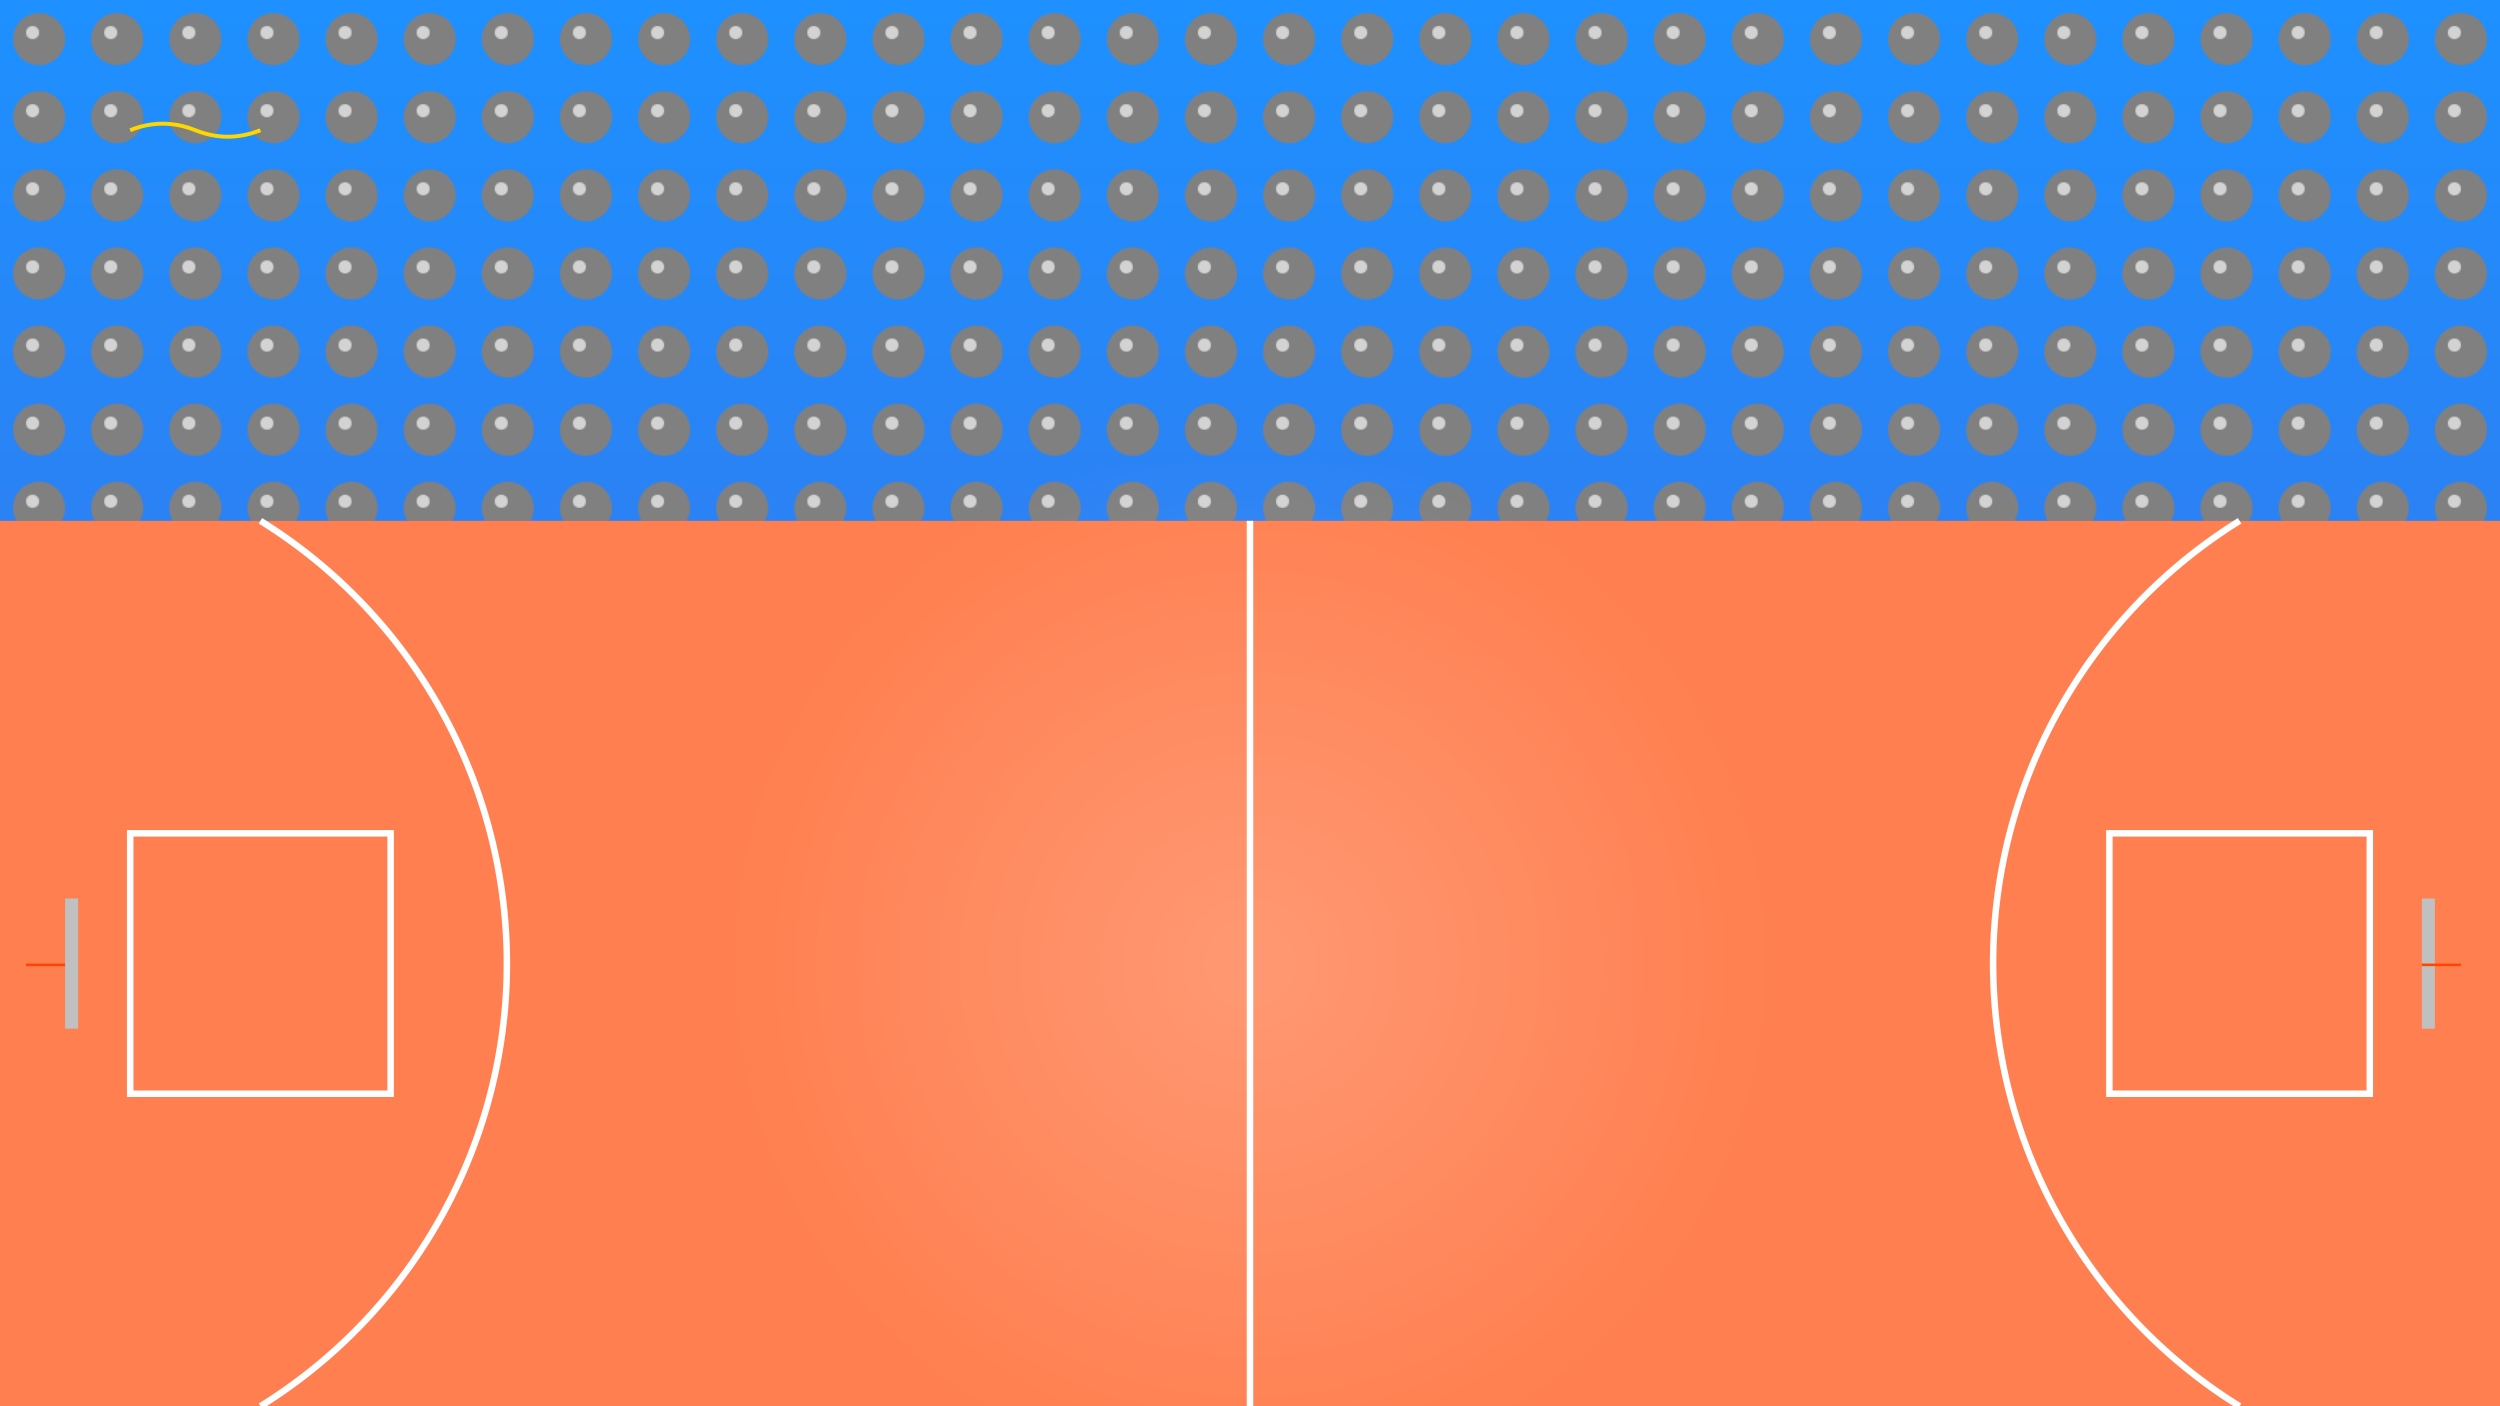<svg width="1920" height="1080" xmlns="http://www.w3.org/2000/svg">
  <defs>
    <linearGradient id="skyGradient" x1="0%" y1="0%" x2="0%" y2="100%">
      <stop offset="0%" style="stop-color:#1E90FF;stop-opacity:1">
        <animate attributeName="stop-color"
          values="#1E90FF;#4169E1;#1E90FF"
          dur="10s" repeatCount="indefinite"/>
      </stop>
      <stop offset="100%" style="stop-color:#4169E1;stop-opacity:1">
        <animate attributeName="stop-color"
          values="#4169E1;#1E90FF;#4169E1"
          dur="10s" repeatCount="indefinite"/>
      </stop>
    </linearGradient>
    
    <!-- 觀眾動畫圖案 -->
    <pattern id="crowdPattern" width="60" height="60" patternUnits="userSpaceOnUse">
      <g>
        <circle cx="30" cy="30" r="20" fill="#808080">
          <animate attributeName="cy"
            values="30;28;30"
            dur="0.8s"
            repeatCount="indefinite"/>
          <animate attributeName="r"
            values="20;22;20"
            dur="0.8s"
            repeatCount="indefinite"/>
        </circle>
        <circle cx="25" cy="25" r="5" fill="#D3D3D3"/>
      </g>
    </pattern>
    
    <!-- 場地光影效果 -->
    <radialGradient id="courtGlow">
      <stop offset="0%" style="stop-color:white;stop-opacity:0.2">
        <animate attributeName="stop-opacity"
          values="0.2;0.3;0.2"
          dur="3s"
          repeatCount="indefinite"/>
      </stop>
      <stop offset="100%" style="stop-color:white;stop-opacity:0"/>
    </radialGradient>
  </defs>
  
  <!-- 天空 -->
  <rect width="100%" height="100%" fill="url(#skyGradient)"/>
  
  <!-- 動態觀眾 -->
  <rect x="0" y="0" width="1920" height="400" fill="url(#crowdPattern)">
    <animate attributeName="y"
      values="0;-5;0"
      dur="1.5s"
      repeatCount="indefinite"/>
  </rect>
  
  <!-- 籃球場 -->
  <g transform="translate(0,400)">
    <!-- 主要場地 -->
    <rect width="1920" height="680" fill="#FF7F50"/>
    
    <!-- 場地光影效果 -->
    <circle cx="960" cy="340" r="400" fill="url(#courtGlow)">
      <animate attributeName="r"
        values="400;420;400"
        dur="3s"
        repeatCount="indefinite"/>
    </circle>
    
    <!-- 球場線條 -->
    <g stroke="#FFFFFF" stroke-width="5" fill="none">
      <!-- 中場線 -->
      <line x1="960" y1="0" x2="960" y2="680">
        <animate attributeName="stroke-opacity"
          values="1;0.8;1"
          dur="2s"
          repeatCount="indefinite"/>
      </line>
      
      <!-- 三分線 -->
      <path d="M200,0 A400,400 0 0,1 200,680">
        <animate attributeName="stroke-opacity"
          values="1;0.8;1"
          dur="2.5s"
          repeatCount="indefinite"/>
      </path>
      <path d="M1720,0 A400,400 0 0,0 1720,680">
        <animate attributeName="stroke-opacity"
          values="1;0.8;1"
          dur="2.5s"
          repeatCount="indefinite"/>
      </path>
      
      <!-- 罰球區 -->
      <rect x="100" y="240" width="200" height="200">
        <animate attributeName="stroke-opacity"
          values="1;0.8;1"
          dur="3s"
          repeatCount="indefinite"/>
      </rect>
      <rect x="1620" y="240" width="200" height="200">
        <animate attributeName="stroke-opacity"
          values="1;0.8;1"
          dur="3s"
          repeatCount="indefinite"/>
      </rect>
    </g>
    
    <!-- 籃框 -->
    <g>
      <!-- 左籃框 -->
      <g transform="translate(50,290)">
        <rect width="10" height="100" fill="#C0C0C0">
          <animateTransform
            attributeName="transform"
            type="rotate"
            values="-2 5 50;2 5 50;-2 5 50"
            dur="2s"
            repeatCount="indefinite"/>
        </rect>
        <rect x="-30" y="50" width="30" height="2" fill="#FF4500">
          <animateTransform
            attributeName="transform"
            type="rotate"
            values="-1 0 1;1 0 1;-1 0 1"
            dur="1s"
            repeatCount="indefinite"/>
        </rect>
      </g>
      
      <!-- 右籃框 -->
      <g transform="translate(1860,290)">
        <rect width="10" height="100" fill="#C0C0C0">
          <animateTransform
            attributeName="transform"
            type="rotate"
            values="-2 5 50;2 5 50;-2 5 50"
            dur="2s"
            repeatCount="indefinite"/>
        </rect>
        <rect x="0" y="50" width="30" height="2" fill="#FF4500">
          <animateTransform
            attributeName="transform"
            type="rotate"
            values="-1 0 1;1 0 1;-1 0 1"
            dur="1s"
            repeatCount="indefinite"/>
        </rect>
      </g>
    </g>
  </g>
  
  <!-- 飄動的旗幟 -->
  <g transform="translate(100,100)">
    <path d="M0,0 Q25,-10 50,0 T100,0" stroke="#FFD700" fill="none" stroke-width="3">
      <animate attributeName="d"
        values="M0,0 Q25,-10 50,0 T100,0;
                M0,0 Q25,10 50,0 T100,0;
                M0,0 Q25,-10 50,0 T100,0"
        dur="3s"
        repeatCount="indefinite"/>
    </path>
  </g>
</svg> 